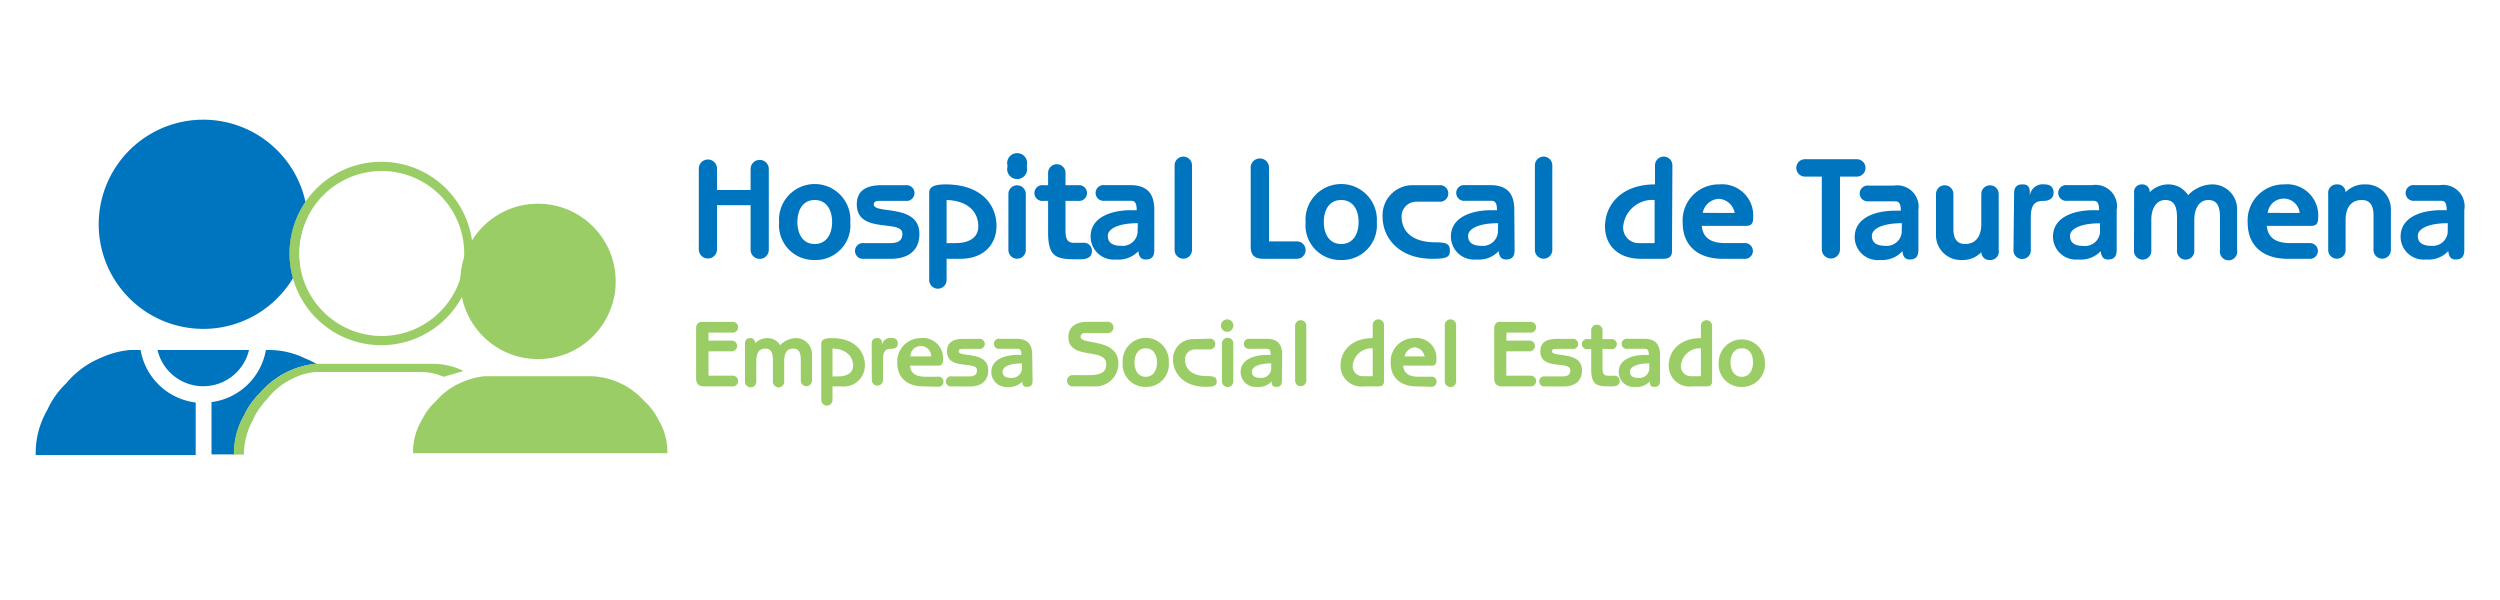 <svg id="Capa_1" data-name="Capa 1" xmlns="http://www.w3.org/2000/svg" viewBox="0 0 250 60"><defs><style>.cls-1{fill:#9bcd66;}.cls-2{fill:#0075bf;}.cls-3{fill:none;}</style></defs><title>Mesa de trabajo 1 copia</title><circle class="cls-1" cx="53.8" cy="28.14" r="7.77"/><path class="cls-2" d="M14.06,35H13v0a8.89,8.89,0,0,0-2.91.78,8.91,8.91,0,0,0-3.47,2.55A8.46,8.46,0,0,0,4.73,41a8.51,8.51,0,0,0-1.16,4.27v.24h16V40.25A6.37,6.37,0,0,1,14.06,35Z"/><path class="cls-2" d="M19.24,35H15.75a4.7,4.7,0,0,0,9.15,0H19.24Z"/><path class="cls-2" d="M30.55,20.2a10.46,10.46,0,1,0-1.25,7.61,9.12,9.12,0,0,1,1.25-7.61Z"/><path class="cls-3" d="M30,26.51a8.25,8.25,0,1,0,.8-4.87q0,.39,0,.78A10.52,10.52,0,0,1,30,26.51Z"/><path class="cls-2" d="M29.88,25.35a8.25,8.25,0,0,1,.88-3.71,11.35,11.35,0,0,0-.21-1.44,9.12,9.12,0,0,0-1.25,7.61,10.57,10.57,0,0,0,.66-1.3A8.92,8.92,0,0,1,29.88,25.35Z"/><path class="cls-1" d="M38.13,16.18a9.17,9.17,0,1,0,9.16,9.17A9.14,9.14,0,0,0,38.13,16.18Zm0,17.42A8.27,8.27,0,0,1,30,26.51a8.92,8.92,0,0,1-.08-1.16,8.25,8.25,0,1,1,8.25,8.25Z"/><path class="cls-2" d="M24.42,41.54A7.36,7.36,0,0,1,26,39.3a8.44,8.44,0,0,1,5.45-2.9v0h.21a7.86,7.86,0,0,0-1.13-.55A8.19,8.19,0,0,0,27,35h-.41a6.35,6.35,0,0,1-5.44,5.21v5.23h2.28v-.21A7.4,7.4,0,0,1,24.42,41.54Z"/><path class="cls-1" d="M43.43,36.38H31.48v0A8.44,8.44,0,0,0,26,39.3a7.36,7.36,0,0,0-1.61,2.24,7.4,7.4,0,0,0-1,3.71v.21h1v0A7.33,7.33,0,0,1,25.29,42a6.93,6.93,0,0,1,1.43-2.09,6.86,6.86,0,0,1,2.61-2.08,6.29,6.29,0,0,1,2.19-.63v0H42.06a5.74,5.74,0,0,1,2.3.48l2-.58A7,7,0,0,0,43.43,36.38Z"/><path class="cls-1" d="M65.85,42a6.13,6.13,0,0,0-1.44-1.91,7.45,7.45,0,0,0-5.32-2.47H48.47a7.14,7.14,0,0,0-2.21.58,6.83,6.83,0,0,0-2.63,1.88A6.13,6.13,0,0,0,42.19,42a6,6,0,0,0-.88,3.15v.17H66.73v-.17A6,6,0,0,0,65.85,42Z"/><path class="cls-2" d="M75.06,19v-2.1a.91.91,0,1,1,1.82,0v8.08a.91.91,0,1,1-1.82,0V20.52H71.7v4.42a.91.91,0,1,1-1.82,0V16.86a.91.91,0,1,1,1.82,0V19Z"/><path class="cls-2" d="M81.47,26a3.48,3.48,0,0,1-3.56-3.76,3.57,3.57,0,1,1,7.12,0A3.47,3.47,0,0,1,81.47,26Zm0-6c-1.18,0-1.73,1-1.73,2.2s.55,2.2,1.73,2.2,1.74-1,1.74-2.2S82.66,20,81.47,20Z"/><path class="cls-2" d="M86.38,25.88a.79.79,0,1,1,0-1.57H89c.69,0,1.24-.16,1.24-.94,0-1.49-4.56.09-4.56-2.94,0-1.31.87-1.91,2.46-1.91h2.43a.79.79,0,1,1,0,1.57H88c-.26,0-.62,0-.62.36,0,1,4.56-.12,4.56,2.94,0,1.75-1.22,2.49-2.85,2.49Z"/><path class="cls-2" d="M94.66,25.88V28a.87.87,0,1,1-1.74,0V19.28c0-.55.42-.84,1.64-.84,3.53,0,5.09,2,5.09,4.15,0,1.81-1.24,3.29-3.61,3.29Zm0-1.57h.87c1.43,0,2.3-.58,2.3-1.66,0-1.61-1.21-2.59-3.17-2.65Z"/><path class="cls-2" d="M102.67,16.61a1,1,0,1,1-1.91,0,1,1,0,1,1,1.91,0ZM102.58,25a.87.87,0,1,1-1.74,0v-5.6a.87.87,0,1,1,1.74,0Z"/><path class="cls-2" d="M106.55,20.09V23c0,.87.17,1.28.84,1.28h.92a.79.79,0,0,1,.88.82c0,.57-.39.83-1.17.83-2.2,0-3.21,0-3.21-2.67V20.09h-.49a.79.79,0,1,1,0-1.57h.49V17.29a.87.87,0,1,1,1.74,0v1.23h1.27a.79.79,0,1,1,0,1.57Z"/><path class="cls-2" d="M115.43,25c0,.59-.21.95-.85.95-.48,0-.7-.29-.74-.84a2.72,2.72,0,0,1-2.24.84,2.31,2.31,0,0,1-2.54-2.28c0-2.09,2.34-2.65,4-2.65h.61c0-.74-.19-.94-.58-.94h-2.65a.79.79,0,1,1,0-1.57H113c1.54,0,2.43.68,2.43,2.46Zm-1.65-2.68c-2,0-3,.58-3,1.26s.46,1,1.33,1a1.5,1.5,0,0,0,1.65-1.31Z"/><path class="cls-2" d="M119.2,25a.87.87,0,1,1-1.74,0V16.53a.87.87,0,1,1,1.74,0Z"/><path class="cls-2" d="M125.07,16.86a.92.92,0,1,1,1.83,0v7.28h2.79a.87.87,0,1,1,0,1.74h-3.36c-1,0-1.26-.49-1.26-1.25Z"/><path class="cls-2" d="M134.12,26a3.47,3.47,0,0,1-3.56-3.76,3.57,3.57,0,1,1,7.12,0A3.47,3.47,0,0,1,134.12,26Zm0-6c-1.19,0-1.74,1-1.74,2.2s.55,2.2,1.74,2.2,1.74-1,1.74-2.2S135.31,20,134.12,20Z"/><path class="cls-2" d="M143.91,18.52a.83.83,0,1,1,0,1.65h-2.19a1.47,1.47,0,0,0-1.56,1.48c0,1.74,1.4,2.58,3.34,2.58,1.2,0,1.49.19,1.49.84s-.37.81-1.73.81c-3.51,0-5-2.23-5-4.19a3,3,0,0,1,3.12-3.17Z"/><path class="cls-2" d="M151.46,25c0,.59-.21.95-.85.95-.48,0-.69-.29-.74-.84a2.72,2.72,0,0,1-2.24.84,2.31,2.31,0,0,1-2.54-2.28c0-2.09,2.34-2.65,4-2.65h.61c0-.74-.19-.94-.58-.94H146.5a.79.79,0,1,1,0-1.57H149c1.54,0,2.43.68,2.43,2.46Zm-1.65-2.68c-2,0-3,.58-3,1.26s.47,1,1.33,1a1.5,1.5,0,0,0,1.65-1.31Z"/><path class="cls-2" d="M155.23,25a.87.87,0,1,1-1.74,0V16.53a.87.87,0,1,1,1.74,0Z"/><path class="cls-2" d="M167.2,25.11c0,.45-.19.77-.87.77h-2.24c-2.41,0-3.59-1.48-3.59-3.22,0-2.17,1.63-4.22,5-4.22V16.53a.87.87,0,1,1,1.74,0ZM165.46,20a2.93,2.93,0,0,0-3.14,2.65,1.54,1.54,0,0,0,1.56,1.66h1.58Z"/><path class="cls-2" d="M172.27,25.88c-2.58,0-4-1.42-4-3.58a3.6,3.6,0,0,1,3.64-3.86,3.12,3.12,0,0,1,3.41,3.3c0,.49-.1.85-.71.85h-4.43c.12,1.36,1.15,1.72,2.36,1.72h1.87a.79.79,0,1,1,0,1.57Zm1.2-4.59a1.72,1.72,0,0,0-1.59-1.41,1.74,1.74,0,0,0-1.61,1.41Z"/><path class="cls-2" d="M184,24.94a.91.91,0,1,1-1.82,0V17.66h-1.68a.87.87,0,1,1,0-1.74h5.18a.87.87,0,1,1,0,1.74H184Z"/><path class="cls-2" d="M191.84,25c0,.59-.22.95-.86.95-.47,0-.69-.29-.73-.84A2.76,2.76,0,0,1,188,26a2.3,2.3,0,0,1-2.53-2.28c0-2.09,2.33-2.65,4-2.65h.61c0-.74-.19-.94-.58-.94h-2.65a.79.79,0,1,1,0-1.57h2.54A2.14,2.14,0,0,1,191.84,21Zm-1.65-2.68c-2,0-3,.58-3,1.26s.46,1,1.33,1a1.5,1.5,0,0,0,1.65-1.31Z"/><path class="cls-2" d="M199.87,25A.84.84,0,0,1,199,26a.8.8,0,0,1-.87-.78,2.58,2.58,0,0,1-1.95.78,2.48,2.48,0,0,1-2.58-2.6v-4a.87.87,0,1,1,1.74,0V22.9c0,1,.39,1.5,1.17,1.5,1,0,1.62-.68,1.62-2v-3a.87.87,0,1,1,1.74,0Z"/><path class="cls-2" d="M201.41,19.32c0-.59.29-.88.79-.88.32,0,.73,0,.78.69l0,.45h0a1.3,1.3,0,0,1,1.48-1.14c.64,0,.9.34.9.84s-.38.81-1,.81c-.86,0-1.28.34-1.28,1.68v3.17a.87.87,0,1,1-1.73,0Z"/><path class="cls-2" d="M211.67,25c0,.59-.22.95-.85.95-.48,0-.7-.29-.74-.84a2.76,2.76,0,0,1-2.25.84,2.3,2.3,0,0,1-2.53-2.28c0-2.09,2.33-2.65,4-2.65h.61c0-.74-.19-.94-.58-.94H206.7a.79.79,0,1,1,0-1.57h2.54A2.14,2.14,0,0,1,211.67,21ZM210,22.33c-2,0-3,.58-3,1.26s.46,1,1.33,1A1.5,1.5,0,0,0,210,23.26Z"/><path class="cls-2" d="M213.41,19.28a.75.75,0,0,1,.78-.84.73.73,0,0,1,.78.78,2.61,2.61,0,0,1,1.84-.78,2.33,2.33,0,0,1,2,1.08,3.41,3.41,0,0,1,2.33-1.08,2.48,2.48,0,0,1,2.57,2.6V25A.87.87,0,1,1,222,25V21.77c0-1-.21-1.77-1.18-1.77-.76,0-1.39.67-1.39,2V25a.87.87,0,1,1-1.73,0V21.77c0-1-.21-1.77-1.18-1.77-.76,0-1.39.67-1.39,2V25a.87.87,0,1,1-1.73,0Z"/><path class="cls-2" d="M228.77,25.88c-2.58,0-4-1.42-4-3.58a3.6,3.6,0,0,1,3.63-3.86,3.12,3.12,0,0,1,3.42,3.3c0,.49-.1.85-.71.85h-4.43c.12,1.36,1.15,1.72,2.36,1.72h1.87a.79.79,0,1,1,0,1.57Zm1.2-4.59a1.61,1.61,0,0,0-3.2,0Z"/><path class="cls-2" d="M232.82,19.38a.84.84,0,0,1,.87-.94.8.8,0,0,1,.87.78,2.58,2.58,0,0,1,1.95-.78,2.49,2.49,0,0,1,2.58,2.6V25a.87.87,0,1,1-1.74,0V21.51c0-1-.39-1.51-1.17-1.51-1,0-1.62.68-1.62,2V25a.87.87,0,1,1-1.74,0Z"/><path class="cls-2" d="M246.43,25c0,.59-.22.95-.86.95-.48,0-.69-.29-.74-.84a2.72,2.72,0,0,1-2.24.84,2.3,2.3,0,0,1-2.53-2.28c0-2.09,2.33-2.65,4-2.65h.61c0-.74-.19-.94-.58-.94h-2.65a.79.79,0,1,1,0-1.57H244A2.14,2.14,0,0,1,246.43,21Zm-1.65-2.68c-2,0-3,.58-3,1.26s.47,1,1.34,1a1.5,1.5,0,0,0,1.65-1.31Z"/><path class="cls-1" d="M70.85,34.06H73.1a.54.54,0,1,1,0,1.07H70.85v2.44H73.2a.54.54,0,1,1,0,1.07H70.43c-.62,0-.82-.32-.82-.81v-5c0-.36.2-.64.52-.64H73.2a.54.54,0,1,1,0,1.07H70.85Z"/><path class="cls-1" d="M74.5,34.36a.49.49,0,0,1,.51-.55.48.48,0,0,1,.51.51,1.68,1.68,0,0,1,1.19-.51,1.49,1.49,0,0,1,1.31.71,2.22,2.22,0,0,1,1.51-.71A1.61,1.61,0,0,1,81.2,35.5v2.56a.56.56,0,1,1-1.12,0V36c0-.64-.13-1.14-.76-1.14s-.9.43-.9,1.31v1.92a.57.57,0,1,1-1.13,0V36c0-.64-.13-1.14-.76-1.14s-.9.43-.9,1.31v1.92a.57.57,0,1,1-1.13,0Z"/><path class="cls-1" d="M83.25,38.64V40a.56.56,0,1,1-1.12,0V34.36c0-.36.27-.55,1.06-.55,2.29,0,3.3,1.34,3.3,2.7a2.11,2.11,0,0,1-2.35,2.13Zm0-1h.57c.92,0,1.49-.37,1.49-1.07,0-1-.79-1.68-2.06-1.72Z"/><path class="cls-1" d="M87.17,34.39c0-.39.18-.58.51-.58a.43.43,0,0,1,.51.45l0,.3h0a.84.84,0,0,1,1-.75.51.51,0,0,1,.59.55c0,.36-.25.52-.65.52-.56,0-.83.23-.83,1.09V38a.56.56,0,1,1-1.12,0Z"/><path class="cls-1" d="M92.34,38.64c-1.67,0-2.61-.92-2.61-2.32a2.34,2.34,0,0,1,2.35-2.51A2,2,0,0,1,94.3,36c0,.32-.07.56-.46.56H91c.07.88.74,1.11,1.53,1.11h1.21a.51.51,0,1,1,0,1Zm.78-3a1,1,0,0,0-2.08,0Z"/><path class="cls-1" d="M95.2,38.64a.51.51,0,1,1,0-1h1.69c.45,0,.81-.1.81-.61,0-1-3,.06-3-1.9,0-.85.56-1.24,1.6-1.24h1.57a.51.51,0,1,1,0,1H96.27c-.17,0-.4,0-.4.24,0,.65,2.95-.08,2.95,1.9,0,1.14-.78,1.62-1.85,1.62Z"/><path class="cls-1" d="M103.26,38.07c0,.39-.14.62-.55.62s-.45-.18-.48-.54a1.76,1.76,0,0,1-1.45.54,1.5,1.5,0,0,1-1.65-1.48c0-1.35,1.52-1.72,2.61-1.72h.4c0-.47-.12-.61-.38-.61H100a.51.51,0,1,1,0-1h1.65c1,0,1.57.44,1.57,1.6Zm-1.07-1.73c-1.3,0-1.93.37-1.93.82s.3.63.86.63a1,1,0,0,0,1.07-.85Z"/><path class="cls-1" d="M108.51,33.31c-.29,0-.45.13-.45.37,0,.86,3.78.07,3.78,2.69a2.3,2.3,0,0,1-2.49,2.27h-2a.57.57,0,1,1,0-1.13h1.54c1.22,0,1.73-.3,1.73-1.1,0-1.71-3.78-.34-3.78-2.71,0-1,.74-1.52,1.92-1.52h1.94a.57.57,0,1,1,0,1.13Z"/><path class="cls-1" d="M114.57,38.69a2.25,2.25,0,0,1-2.3-2.44,2.31,2.31,0,1,1,4.61,0A2.25,2.25,0,0,1,114.57,38.69Zm0-3.86c-.77,0-1.12.67-1.12,1.42s.35,1.43,1.12,1.43,1.13-.68,1.13-1.43S115.34,34.83,114.57,34.83Z"/><path class="cls-1" d="M120.92,33.87a.54.54,0,1,1,0,1.07H119.5a1,1,0,0,0-1,1c0,1.12.91,1.67,2.17,1.67.78,0,1,.12,1,.54s-.24.53-1.12.53c-2.27,0-3.25-1.45-3.25-2.71a2,2,0,0,1,2-2.06Z"/><path class="cls-1" d="M123.33,32.63a.62.62,0,1,1-.62-.69A.61.61,0,0,1,123.33,32.63Zm0,5.43a.57.57,0,1,1-1.13,0V34.42a.57.57,0,1,1,1.13,0Z"/><path class="cls-1" d="M128.19,38.07c0,.39-.14.62-.55.62s-.45-.18-.48-.54a1.76,1.76,0,0,1-1.45.54,1.5,1.5,0,0,1-1.65-1.48c0-1.35,1.52-1.72,2.61-1.72h.4c0-.47-.12-.61-.38-.61H125a.51.51,0,1,1,0-1h1.65c1,0,1.57.44,1.57,1.6Zm-1.07-1.73c-1.3,0-1.93.37-1.93.82s.3.63.86.63a1,1,0,0,0,1.07-.85Z"/><path class="cls-1" d="M130.63,38.06a.56.56,0,1,1-1.12,0V32.58a.56.56,0,1,1,1.12,0Z"/><path class="cls-1" d="M138.4,38.14c0,.29-.13.5-.57.5h-1.45a2.08,2.08,0,0,1-2.33-2.09c0-1.4,1.06-2.74,3.22-2.74V32.58a.57.57,0,1,1,1.13,0Zm-1.13-3.31a1.9,1.9,0,0,0-2,1.72,1,1,0,0,0,1,1.07h1Z"/><path class="cls-1" d="M141.68,38.64c-1.67,0-2.61-.92-2.61-2.32a2.34,2.34,0,0,1,2.36-2.51A2,2,0,0,1,143.64,36c0,.32-.06.56-.46.56h-2.87c.08.88.74,1.11,1.53,1.11h1.21a.51.51,0,1,1,0,1Zm.78-3a1.11,1.11,0,0,0-1-.91,1.13,1.13,0,0,0-1,.91Z"/><path class="cls-1" d="M145.61,38.06a.57.57,0,1,1-1.13,0V32.58a.57.57,0,1,1,1.13,0Z"/><path class="cls-1" d="M150.63,34.06h2.25a.54.54,0,1,1,0,1.07h-2.25v2.44H153a.54.54,0,1,1,0,1.07h-2.76c-.62,0-.82-.32-.82-.81v-5c0-.36.2-.64.52-.64H153a.54.54,0,1,1,0,1.07h-2.34Z"/><path class="cls-1" d="M154.53,38.64a.51.51,0,1,1,0-1h1.69c.45,0,.81-.1.81-.61,0-1-3,.06-3-1.9,0-.85.57-1.24,1.6-1.24h1.57a.51.51,0,1,1,0,1H155.6c-.17,0-.4,0-.4.24,0,.65,3-.08,3,1.9,0,1.14-.79,1.62-1.85,1.62Z"/><path class="cls-1" d="M160.25,34.88v1.86c0,.57.11.83.54.83h.6a.52.52,0,0,1,.58.53c0,.37-.26.54-.76.54-1.43,0-2.09,0-2.09-1.73v-2h-.32a.51.51,0,1,1,0-1h.32v-.8a.57.57,0,1,1,1.13,0v.8h.82a.51.51,0,1,1,0,1Z"/><path class="cls-1" d="M166,38.07c0,.39-.14.62-.55.62s-.45-.18-.48-.54a1.77,1.77,0,0,1-1.46.54,1.5,1.5,0,0,1-1.64-1.48c0-1.35,1.51-1.72,2.61-1.72h.4c0-.47-.13-.61-.38-.61h-1.72a.51.51,0,1,1,0-1h1.65c1,0,1.57.44,1.57,1.6Zm-1.07-1.73c-1.3,0-1.93.37-1.93.82s.3.63.86.63a1,1,0,0,0,1.07-.85Z"/><path class="cls-1" d="M171.21,38.14c0,.29-.12.5-.56.5h-1.46a2.07,2.07,0,0,1-2.32-2.09c0-1.4,1.06-2.74,3.22-2.74V32.58a.56.56,0,1,1,1.12,0Zm-1.12-3.31a1.9,1.9,0,0,0-2,1.72,1,1,0,0,0,1,1.07h1Z"/><path class="cls-1" d="M174.18,38.69a2.25,2.25,0,0,1-2.31-2.44,2.31,2.31,0,1,1,4.62,0A2.26,2.26,0,0,1,174.18,38.69Zm0-3.86c-.77,0-1.13.67-1.13,1.42s.36,1.43,1.13,1.43,1.12-.68,1.12-1.43S175,34.83,174.18,34.83Z"/></svg>